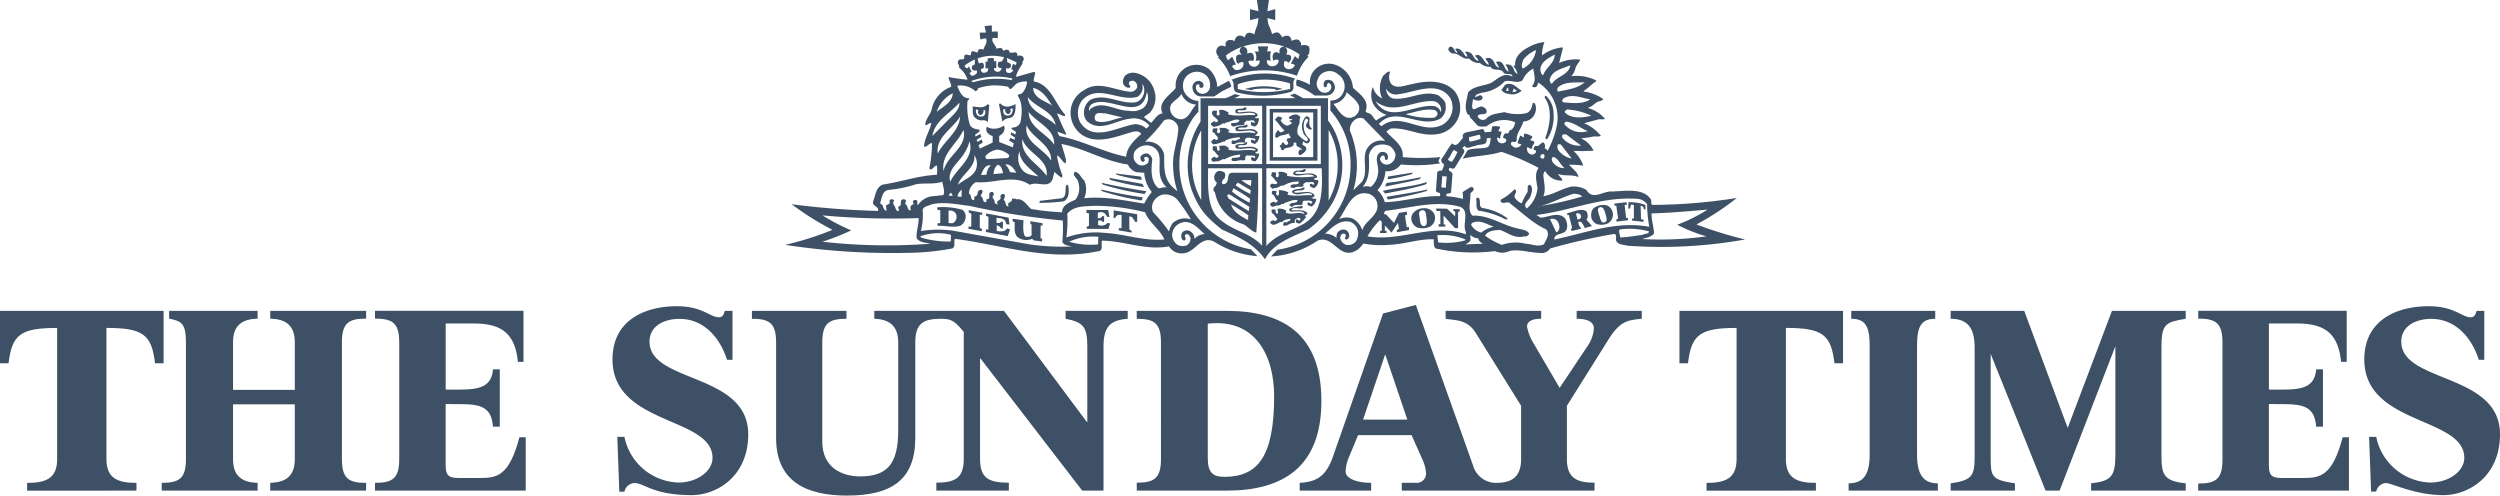 <svg id="Group_106" data-name="Group 106" xmlns="http://www.w3.org/2000/svg" xmlns:xlink="http://www.w3.org/1999/xlink" width="382.016" height="75.727" viewBox="0 0 382.016 75.727">
  <defs>
    <clipPath id="clip-path">
      <rect id="Rectangle_1686" data-name="Rectangle 1686" width="382.016" height="75.727" fill="#3d5065"/>
    </clipPath>
  </defs>
  <g id="Group_91" data-name="Group 91" transform="translate(0 0)" clip-path="url(#clip-path)">
    <path id="Path_426" data-name="Path 426" d="M237.9,54.528l-.634-.012-.012-1.9a1.1,1.1,0,0,1,1.022.308,1.079,1.079,0,0,1-.376,1.6m1.465-2.048a10.656,10.656,0,0,0-3.821-.375c0,.139-.032.272.038.375a1.979,1.979,0,0,1,.413.088v1.949a1.553,1.553,0,0,0-.413.045c0,.137-.038.273.032.374,1.194-.066,2.353.342,3.48-.033a1.663,1.663,0,0,0,.783-1.4,1.2,1.2,0,0,0-.512-1.025" transform="translate(-92.314 -20.421)" fill="#3d5065"/>
    <path id="Path_427" data-name="Path 427" d="M244.912,26.945l.376.137s-.149.291-.062.441c.1.185.286.377.471.275a.625.625,0,0,0,.343-.716h.271l.039.246c-.038.443-.172.761-.771.728-.55-.03-.749-.612-.667-1.11M246.1,28.6c-.005-.01.468.148.468.148l.146.193.227-2.614-.227-.182a1.379,1.379,0,0,1-1.111.481c-.421,0-.871-.089-1.239-.1.134.443-.06.965.216,1.48a1.471,1.471,0,0,0,1.52.6" transform="translate(-95.772 -10.245)" fill="#3d5065"/>
    <path id="Path_428" data-name="Path 428" d="M251.722,26.857h.271a.632.632,0,0,0,.338.72c.189.1.368-.093.475-.278.087-.15-.064-.442-.064-.442l.378-.134c.079.5-.12,1.077-.669,1.108-.6.033-.731-.286-.766-.728Zm.947,1.349c.866-.125.926-1.312.893-2.131a2.709,2.709,0,0,1-1.329.4,1.476,1.476,0,0,1-1-.5l-.195.1.513,2.694a1.591,1.591,0,0,1,1.119-.562" transform="translate(-98.387 -10.179)" fill="#3d5065"/>
    <path id="Path_429" data-name="Path 429" d="M259.853,39.031a1.333,1.333,0,0,0-.714-1.227.975.975,0,0,0-.923.036c-.443.239-.41.715-.341,1.089.1.172.239.376.477.309.443-.272-.343-.783.306-.955.307-.035.48.341.583.545a1.2,1.2,0,0,1-.617,1.194,1.89,1.89,0,0,1-1.364-.1,1.941,1.941,0,0,1-.818-1.4,1.976,1.976,0,0,1,1.159-1.878c1.569-.749,2.7.651,3.818,1.638a2.047,2.047,0,0,0-1.567.748m-6.311-4.091a1.763,1.763,0,0,1,.037-1.6,2.205,2.205,0,0,1,1.4-1.093,2.611,2.611,0,0,1,2.15.648,26.636,26.636,0,0,1,2.181,3.138,2.762,2.762,0,0,0-2.8.581,3.52,3.52,0,0,0-.545,1.261,23.27,23.27,0,0,0-2.423-2.933m-7.534,3.138a13.292,13.292,0,0,0-5.732.716,18.321,18.321,0,0,0,.139-3.616c.988-1.261,2.694-1.124,4.226-1.225a31.547,31.547,0,0,1,7.674.987c.547,1.57,2.319,2.627,2.933,4.16-3.136.272-6.069-.853-9.24-1.022m-.886,1.774a11.957,11.957,0,0,1-4.435-.41,8.9,8.9,0,0,1,4.159-.785l.341.036c-.1.375,0,.782-.064,1.16m-10.438,0-11.629-2.081a16.531,16.531,0,0,0-5.012.033,9.475,9.475,0,0,0,.271-3.24c.172-.578.853-.544,1.3-.817,1.908-.477,3.92,0,5.8.207A116.252,116.252,0,0,0,239.732,36.2a25.962,25.962,0,0,1-.07,3.308c.344.546.955.513,1.468.648a33.812,33.812,0,0,1-6.445-.306m-12.072-.443a15.21,15.21,0,0,1-4.5-.581l-.169-.2a7.855,7.855,0,0,1,4.7-.24ZM203,39.442a34.495,34.495,0,0,0,4.4-1.74,31.614,31.614,0,0,1-4.4-2.285,116.136,116.136,0,0,0,14.7.41c.035,1.09-.407,2.114-.3,3.1.545.683,1.361.615,2.077.822A88.448,88.448,0,0,1,203,39.442m10.062-7.912a19.667,19.667,0,0,0,4.3-.887c1.366-.207,2.728.066,3.958-.375.066.68.443,1.329.168,2.046l-1.875.2a3.127,3.127,0,0,0-2.047,1.364c-.167-.238.136-.818-.373-.818a.4.4,0,0,0-.376.238c.032.138.134.308.069.444a.54.54,0,0,0-.341.853c-.069.068-.2.033-.274.033-.341-.238-.207-.716-.579-.921-.137-.272.239-.443,0-.648a.513.513,0,0,0-.615,0c-.2.376.1.921-.512,1.022l.137.615c-.443.2-.477-.342-.615-.547-.067-.341-.477-.544-.169-.886.1-.17-.137-.307-.274-.307a.387.387,0,0,0-.41.238c.241.41-.24.582-.511.682l.067.819c-.34,0-.443-.374-.545-.615.068-.34-.376-.272-.41-.58.238-.749.308-1.773,1.228-1.976m6.751-8.252c.343-2.319,2.728-3.48,4.126-5.082.035.987-.749,1.671-1.4,2.319Zm3.1-6.514c-.035,1.361-1.5,2.078-2.455,2.829a4.9,4.9,0,0,1,2.455-2.829m.714-1.161a3.344,3.344,0,0,1,2.8.889c.08-.133.271-.206.338-.345a.206.206,0,0,0-.032-.134,9.158,9.158,0,0,1,2.075-.441,10.868,10.868,0,0,1,2.6.2c.035.138.168.341.34.341.443-.239.679-.749,1.161-.956a3.85,3.85,0,0,1,1.363-.2,2.852,2.852,0,0,1-.716,1.74c-.207.272-.647.1-.716.443.784,1.089.682,2.8.408,4.093a1.264,1.264,0,0,1-.821.715,2.014,2.014,0,0,1-.5.07l-.043.2.687.435-.062.4-.654-.307-.094.345.671.435-.07.331-.684-.272-.134.41.689.415-.137.611-2.085-.807s0-.925,0-.934a1.49,1.49,0,0,0,.783-.853c.035-.2.1-.546-.1-.717a2.416,2.416,0,0,1-1.271.455,1.973,1.973,0,0,1-1.286-.285.852.852,0,0,0,.134.988,1.725,1.725,0,0,0,.739.438v.986l-1.965.929-.179-.538.63-.392-.139-.474-.652.379-.134-.319.709-.454-.159-.434-.724.389-.082-.251.708-.532s-.04-.255-.044-.275c-.582-.07-1.3-.2-1.5-.887a9.88,9.88,0,0,1-.308-3.479c.032-.17.443-.272.169-.443-.988.036-1.4-1.091-1.706-1.772Zm1.435-2.659a.505.505,0,0,1-.333-.406,6.525,6.525,0,0,1,1.56-.924c.035.007-.035.685,0,.688-.057.155-.192.046-.41.325a.457.457,0,0,0,.34.68,3.452,3.452,0,0,1,.373-.024c.139.411-.162.6-.475.749-.446.216-.647-.375-.647-.375l.341-.17-.443-.851s-.149.365-.308.306m6.992,1.568a.769.769,0,0,1-.2.24,12.465,12.465,0,0,0-5.833.338.817.817,0,0,1-.274-.2,10.961,10.961,0,0,1,6.311-.375m-1.264-3.24c-.01-.005-.365.617-.376.648-.206.035-.547-.077-.579.264-.172.478.172.828.547.691a.654.654,0,0,1-.411.579.612.612,0,0,1-.758-.328l.007-.216.348.012-.007-1.065-.373,0,.032-.41a2.07,2.07,0,0,0-.538-.074c-.189.021-.443.077-.443.077v.472l-.313,0-.01,1.031.418-.007s.015.532-.306.613c-.527.133-.691.06-.794-.28l-.027-.231s.485.012.473-.391c-.008-.249-.033-.527-.324-.559-.2-.024-.239.088-.448.088-.027-.03-.2-.707-.212-.741a6.7,6.7,0,0,1,4.092-.17m.309,1.638a.473.473,0,0,0,.716-.377c.02-.29-.326-.464-.564-.5l-.05-.662,1.465.646-.1.446-.445-.206-.268.817.306.137a.67.67,0,0,1-.853.41c-.284-.064-.306-.444-.2-.716m7.537,8.7c-1.436-1.431-4.095-1.978-4.264-4.263,1.261,1.67,3.783,2.013,4.264,4.263m-.547-2.967c-.991-.683-2.829-1.09-2.9-2.7,1.366.308,2.187,1.569,2.9,2.7m-2.08,10.846c-.853-.24-2.044-.24-2.629-1.231a2.853,2.853,0,0,1-.269-2.623c.032,1.7,1.805,2.761,2.9,3.854m1.229-.105c-1.229-1.838-4.025-3.034-3.684-5.626.614,2.149,4.089,3.036,3.684,5.626m-2.728-9.752c1.293,1.67,4.025,2.557,3.888,4.98-1.16-1.74-3.888-2.627-3.888-4.98m3.442,7.434c-1.194-1.91-4.263-2.829-3.751-5.388.885,1.977,3.82,2.933,3.751,5.388m-9.617.716.411-.032a2.276,2.276,0,0,0-.685,1.467l-.853.033c.239-.479.443-1.264,1.127-1.467m2.251,1.195-1.435.134a1.875,1.875,0,0,1,.617-1.431c.58.172.716.785.818,1.3m2.046-.068-.988-.1a2.625,2.625,0,0,0-.716-1.162c.818-.136,1.331.683,1.7,1.264m-1.4-2.252-3.069.17a.361.361,0,0,1-.169-.576,3.147,3.147,0,0,1,1.706-.887,3.05,3.05,0,0,1,1.806.817.359.359,0,0,1-.274.477M224.285,31.5l-.035,1.091-.617-.068a1.629,1.629,0,0,1,.652-1.023m-.583-.75c.411-1.5,2.732-2.59,2.525-4.537a2.481,2.481,0,0,1,.271,2.081c-.407,1.228-1.911,1.638-2.8,2.456m-.783,1.7-.647-.066a1.661,1.661,0,0,1,.341-.41c.2.033.2.308.306.476m-.376-2.18c-.577-1.841,1.468-3.036,2.251-4.536a5.7,5.7,0,0,0,.684-1.638c.816,2.593-1.98,4.093-2.935,6.174m-1.911-4.3c-.373-2.489,2.391-3.887,3.41-5.659-.1,2.319-2.487,3.719-3.41,5.659m3.923-3.614c.684,2.627-2.627,3.956-3.037,6.309-.443-2.659,2.114-4.159,3.037-6.309m15.552,5.118c.271-.376,0-.854-.067-1.264l-.513-1.7c3.478.647,6.547,2.626,10.163,3.136a2.1,2.1,0,0,0,1.261,1.162l1.226.1a5.081,5.081,0,0,0,1.16,2.932,8.692,8.692,0,0,0-1.16,1.775c-2.967-.443-5.968-1.162-9.173-.82a3.307,3.307,0,0,0,0-2.728c-.51-.375-.684-1.228-1.433-1.3-.51.581.547,1.023.547,1.67A2.832,2.832,0,0,1,241.674,33c-.749.374-2.077.785-2.044,1.943a35.438,35.438,0,0,1-4.742-.511c-.714-.614-1.194-1.638-2.25-1.467a.792.792,0,0,0-.679-.069c.134.614-.924.446-.481,1.092-.579.241-.372-.716-.783-.921.07-.306.443-.783-.069-.919-.237-.036-.41.2-.443.374.34.649-.851.545-.373,1.194-.2.1-.478-.17-.512-.374.067-.376-.513-.581-.2-.991a.255.255,0,0,0,0-.407c-.1-.24-.378-.069-.513,0-.274.3.239,1.057-.513.988l-.032.443c-.683.171-.341-.716-.853-.887.032-.34.579-.751.067-.989a.536.536,0,0,0-.51.376c0,.305-.139.647-.513.647l-.032.545c-.684.1-.308-.783-.818-.989a2.159,2.159,0,0,1,1.057-1.74c2.793.273,5.761-1.293,8.251.411,1.124-.614,2.933.716,3.512-.956l.241-1.023a11.4,11.4,0,0,0,1.09.887c.306-.273,0-.578-.032-.85a10.386,10.386,0,0,1-.649-2.557c.513.238.751.918,1.261,1.226m10.641-1.878a2.266,2.266,0,0,1,1.774-.887,2,2,0,0,1,1.637.819c.988,1.4-.547,3.8,1.465,5.629-.477-.138-.851.134-1.3.1-1.229-1.093-1.092-2.866-.921-4.4a1.275,1.275,0,0,0-.614-.853,1.033,1.033,0,0,0-1.192.443c-.035.272.032.716.371.784.139,0,.241-.137.308-.239a.589.589,0,0,1-.1-.41.46.46,0,0,1,.513-.066c.274.238.171.544.069.853a1.316,1.316,0,0,1-1.3.375,1.663,1.663,0,0,1-.819-.785,1.709,1.709,0,0,1,.1-1.366m.1-4.126c-2.658.341-6.447,2.866-8.46-.273a3.183,3.183,0,0,1,.308-3.375c2.423-2.561,5.627.272,8.423-.513a1.711,1.711,0,0,0,.818-1.329l-.032-.683a1.962,1.962,0,0,1,.1,1.842,1.791,1.791,0,0,1-1.057.987c-2.423.379-4.639-1.465-6.992-.374a2.42,2.42,0,0,0-.987,1.911,1.874,1.874,0,0,0,.51,1.4c2.012,1.707,4.365-.2,6.48-.408a3.094,3.094,0,0,1,3,1.024,2.986,2.986,0,0,1-.443.476,2.812,2.812,0,0,0-1.672-.682m-1.979-1.022c-1.329.2-2.59.988-3.955.578-.376-.171-.341-.647-.2-.956.376-.508,1.022-.2,1.569-.236Zm3.206-1.468a2.879,2.879,0,0,1-2.251.444c-2.012.033-4.024-1.672-5.866-.273l-.2.306a1,1,0,0,1,.578-1.127c2.664-1.261,7.435,2.968,8.256-1.772a2.14,2.14,0,0,1-.513,2.421m3.092,1.949a1.414,1.414,0,0,1,1.227-.1,1.578,1.578,0,0,1,.988,1.227c-.033,2.082-.918,3.625-.784,5.969a12.652,12.652,0,0,0,.649,3.683c-1.943-1.393-2.06-2.849-2.012-5.423a2.408,2.408,0,0,0-1.348-1.874,2.828,2.828,0,0,0-1.585-.24,23.262,23.262,0,0,0,2.865-3.24m2.694-4.078a2.565,2.565,0,0,0,2.261,1.628c-.783.716-1.023,2.048-2.219,2.252a1.728,1.728,0,0,1-1.7-1.195c-.41-1.431,1.05-1.628,1.662-2.685m-.314,10.806a12.857,12.857,0,0,1,1.731-6.536,8.692,8.692,0,0,1,1.182-1.554l-.01-1.643a2.487,2.487,0,0,1-1.759-.818,2.091,2.091,0,0,1-.595-1.633,2.045,2.045,0,0,1,1.42-1.89,2.106,2.106,0,0,1,2.2.511,1.953,1.953,0,0,1,.513,1.478,1.161,1.161,0,0,1-1.045,1.258,1.042,1.042,0,0,1-1-.512c-.174-.321-.186-.919.176-.919.493,0,.061.35.356.486a.351.351,0,0,0,.47-.117.58.58,0,0,0-.109-.642.8.8,0,0,0-.918-.2,1.011,1.011,0,0,0-.567,1.259,1.3,1.3,0,0,0,1.221,1.054l2.067.005,1.161-.785,1.438-.708a2.16,2.16,0,0,0-.375-.9l-1.771.944a3.948,3.948,0,0,0-1.231-2.71,3.174,3.174,0,0,0-5.114,2.865c-.921,1.162-2.831,2.15-2.013,3.89-.818.033-1.229.988-1.774,1.431l-1.092-.887.885-.614a3.445,3.445,0,0,0,.719-3.444,3.757,3.757,0,0,0-2.8-2.662,1.857,1.857,0,0,0-1.635.375,1.457,1.457,0,0,0-.34,1.161.945.945,0,0,0,.918.716c.549-.17-.2-.444,0-.784.069-.272.41-.309.687-.272a.9.9,0,0,1,.544,1.021,1.187,1.187,0,0,1-.853.649c-2.422-.1-5.012-1.841-7.263-.238a3.913,3.913,0,0,0-2.047,3.206,4.141,4.141,0,0,0,1.433,3.375c2.353,1.943,5.627.443,8.114-.238.443-.1,1.025-.1,1.231.34-1.057.991-2.216,2.047-2.288,3.479-3.475-.716-6.41-2.353-9.888-3.1-.41.034-.513-.479-.617-.717l1.3.445.067-.1c-.545-1.022-.987-2.114-1.43-3.135.443.033.784.443,1.226.375V20c-1.568-1.7-2.182-4.6-4.776-5.046-.064-.512.241-.955.207-1.431h-.309l-2.522.715-.1-.1a6.891,6.891,0,0,1,1.023-1.911c-.206-.308.309-.479.137-.853-.1-.443-.649-.41-.953-.341.067-1.16-1.127.1-1.3-.851a.67.67,0,0,0-.783.1l-.306-.411a1.168,1.168,0,0,0-.784.1c-.1-.614-.852-.989-.582-1.672a2.914,2.914,0,0,1,.752.07,5.37,5.37,0,0,0,0-1.057l-.886.033V6.4c-.378-.035-.686.1-1.092.067,0,.308.17.683.17,1.024h-.921a5.143,5.143,0,0,0,.1,1.023c.306.033.58-.275.888-.069.2.717-.341,1.126-.443,1.7l-.069-.1c-.274-.033-.513-.1-.719.1-.065.922-.749-.273-1.089.41.069.919-.818-.139-1.057.545.171.818-.646.2-.885.682-.306.375.271.716.1,1.057a3.678,3.678,0,0,1,1.3,1.842,25.853,25.853,0,0,1-2.9-.41c.035.545.443.988.408,1.5a4.638,4.638,0,0,0-3,3.512c-.239.822-.991,1.468-.955,2.355.338.035.614-.444.92-.308-.274,1.23-1.025,2.251-1.127,3.549.341.238.786-.513,1.229-.513a20.393,20.393,0,0,1-.408,3.855c.306.581.748-.477,1.159-.409a6.553,6.553,0,0,1,0,1.4c-2.9.135-5.492,1.09-8.286,1.5-1.06.41-1.094,1.673-1.467,2.559-.207.785.955.716.749,1.465a127.273,127.273,0,0,1-13.2-1.022,42.929,42.929,0,0,0,6.14,3.855v.1A46.872,46.872,0,0,1,197.3,39.92a107.882,107.882,0,0,0,18.624,1.225,38.66,38.66,0,0,0,6.955-.68c.513-.341.14-1.056.376-1.467,7.129.922,14.221,3.478,21.793,1.911,1.022,0,.443-1.2.682-1.638,3.478.068,6.686,1.536,10.231.887a2.272,2.272,0,0,0,2.388,1.023c1.638-.24,2.523-2.695,4.467-1.773a14.321,14.321,0,0,0,6.654,2.241l-.988-1.045a13.112,13.112,0,0,1-10.937-12.95" transform="translate(-77.329 -2.505)" fill="#3d5065"/>
    <path id="Path_430" data-name="Path 430" d="M259.032,56.022l0-.372-1.861-.308v.442l.179.029.01,1.643c-.137.275-.46.275-.784.275-.7,0-.445-2.525-.445-2.525l-1.67-.238,0,.4a2.634,2.634,0,0,1,.308.109c.065.854-.2,1.841.58,2.387a2.212,2.212,0,0,0,2.092.164,1.733,1.733,0,0,1,.231.243l1.291.174.01-.417-.246-.063.013-1.976Z" transform="translate(-99.728 -21.543)" fill="#3d5065"/>
    <path id="Path_431" data-name="Path 431" d="M250.407,56.343a3.507,3.507,0,0,1-1-.015l0-.857a.9.9,0,0,1,.4.156c.149.169.264.391.555.289-.042,0,.012-.96-.012-.977-.1-.066-.366-.049-.4.124a1.067,1.067,0,0,1-.577,0v-.741s.992-.021,1.3.411a1.755,1.755,0,0,1,.207.561l.473.03-.137-1.046-3.435-.637v.383l.365.118-.012,1.98-.383-.06v.412l3.328.632.373-1.021-.443-.17a1.041,1.041,0,0,1-.6.427" transform="translate(-97.1 -21.023)" fill="#3d5065"/>
    <path id="Path_432" data-name="Path 432" d="M279.857,52.865l-.012,1.181.221-.017a1.464,1.464,0,0,1,.413-.457,1.661,1.661,0,0,1,.578,0V55.58l-.413,0v.341l1.943.342.008-.27-.348-.207-.007-2.013s.373.056.475.183a6.758,6.758,0,0,1,.41.651l.323,0-.007-1.152Z" transform="translate(-109.678 -20.719)" fill="#3d5065"/>
    <path id="Path_433" data-name="Path 433" d="M275.919,55.026a1.5,1.5,0,0,1-1.122.035l.012-.671s.62-.116.62.179l.289.015.007-.875-.3,0a.568.568,0,0,1-.674.3v-.8a1.032,1.032,0,0,1,.968.007,1.634,1.634,0,0,1,.48.612l.335,0-.2-1.057-3.309-.008v.451l.378.068v1.908l-.343.138.012.318,3.3.024.271-.854-.448-.061a1.168,1.168,0,0,1-.269.267" transform="translate(-107.004 -20.681)" fill="#3d5065"/>
    <path id="Path_434" data-name="Path 434" d="M243.395,53.168l.4.2-.012,1.95c-.1.069-.4-.027-.4-.027l-.045.354s2.069.412,2.069.385v-.385l-.318-.094v-2.03l.375-.016v-.3l-2.067-.391Z" transform="translate(-95.369 -20.699)" fill="#3d5065"/>
    <path id="Path_435" data-name="Path 435" d="M284.042,46.1l-.239-.48-5.117-.921.207.306a37.25,37.25,0,0,0,5.149,1.094" transform="translate(-109.224 -17.52)" fill="#3d5065"/>
    <path id="Path_436" data-name="Path 436" d="M283.362,47.643l.308-.411c-2.32-.374-4.639-.785-6.89-1.3l.207.274a39.871,39.871,0,0,0,6.375,1.434" transform="translate(-108.477 -18.003)" fill="#3d5065"/>
    <path id="Path_437" data-name="Path 437" d="M284.323,44.571c-.032-.167.037-.443-.167-.509-1.264-.174-2.629-.308-3.788-.479l.172.206a24.121,24.121,0,0,0,3.783.782" transform="translate(-109.883 -17.081)" fill="#3d5065"/>
    <path id="Path_438" data-name="Path 438" d="M318.437,20.82a16.723,16.723,0,0,1-8.009.017l0-.727a12.8,12.8,0,0,1,8-.118ZM309.7,19.342l-.221.077c.615.545,0,1.43.717,1.91a15.885,15.885,0,0,0,8.288-.036c.921-.375.041-1.485.725-2.03a14.048,14.048,0,0,0-9.508.078" transform="translate(-121.291 -7.24)" fill="#3d5065"/>
    <path id="Path_439" data-name="Path 439" d="M309.668,7.123c-.453.257-.428.454-.453.631-.035.232.3.629.3.629s-.472-.122-.621.01c-.345.3-.233.554-.2.921.014.212.168.307.308.443.2-.195.3-.253.753-.273a.918.918,0,0,1-.612,1.162c-.629.2-.883-.118-1.1-.548a.965.965,0,0,1,.6-.219l-.572-1.211-.646.542-.217-.354-.08-.392a9.427,9.427,0,0,1,2.54-1.34m6.374,0c-.748.021-.828.59-.708,1.064-.17-.1-.533-.353-.817-.134-.387.295-.283.86-.149,1.235a.741.741,0,0,1,.808-.1.924.924,0,0,1-.983.925.746.746,0,0,1-.807-.907,1.182,1.182,0,0,1,.592.1A2.6,2.6,0,0,1,314,7.851h-.592l.159-.766h-1.574l.137.786c-.249.006-.424-.008-.613,0a1.616,1.616,0,0,1,.137,1.409,2.174,2.174,0,0,0,.592-.071.849.849,0,1,1-1.686.139.667.667,0,0,1,.641-.019.548.548,0,0,0,.2-.433c-.054-.347-.039-.685-.4-.811a.859.859,0,0,0-.627.14,1.856,1.856,0,0,0-.042-.69.792.792,0,0,0-.629-.412,9.854,9.854,0,0,1,6.337,0m2.328,1.2-.2.688a4.621,4.621,0,0,1-.518-.448l-.614,1.158c.187.036.465.049.6.255a.947.947,0,0,1-1.179.55c-.589-.244-.512-.69-.416-1.182.354,0,.5.08.613.258.179-.178.57-.533.392-1-.091-.244-.564-.306-.768-.236a.789.789,0,0,0-.173-1.2,8.906,8.906,0,0,1,2.265,1.161m-12.345.295-.139.148a7.707,7.707,0,0,1,1.878,2.866,15.6,15.6,0,0,1,10.2-.068,8.372,8.372,0,0,1,.853-1.773,8.639,8.639,0,0,1,.919-1.126l-.185-.146a.917.917,0,0,0,.288-.437c.041-.412.137-.817-.138-1.057a1.372,1.372,0,0,0-1.092-.068,1.021,1.021,0,0,0-.271-.749c-.343-.375-.888-.069-1.2.033a.889.889,0,0,0-.373-.716,1.016,1.016,0,0,0-1.057.2,1.972,1.972,0,0,0-.443-.646c-.341-.272-.853-.036-1.09.137l-.213-.665-.381-.9-.137-.887,1.206.3V1.4l-1.206.311L313.682,0l-1.83,0,.236,1.711-1.3-.311V3.07l1.3-.3-.147.983-.321.856-.172.675a1.14,1.14,0,0,0-.82-.272c-.409,0-.545.443-.682.715a1.043,1.043,0,0,0-.888-.272c-.408.1-.545.547-.679.853l-.238-.171c-.376-.069-.853-.069-1.023.341-.206.137.135.752-.276.581a.811.811,0,0,0-1.057.306.908.908,0,0,0,.241,1.25" transform="translate(-119.783 0)" fill="#3d5065"/>
    <path id="Path_440" data-name="Path 440" d="M312.787,22.109l1.125.166.207-.133a13.444,13.444,0,0,1,3.3-.025l.137.178,1.025-.2a10.3,10.3,0,0,0-5.789.013" transform="translate(-122.589 -8.5)" fill="#3d5065"/>
    <path id="Path_441" data-name="Path 441" d="M261.186,49.2a26.985,26.985,0,0,0,3.719-.237c.888-.409.851-1.706.647-2.524a.69.69,0,0,0-.271.1c-.2.649.1,1.57-.583,1.944l-3.442.41Z" transform="translate(-102.365 -18.202)" fill="#3d5065"/>
    <path id="Path_442" data-name="Path 442" d="M282.894,49.291c.139-.134.1-.341.171-.476a63.719,63.719,0,0,1-6.343-1.194.345.345,0,0,0,.172.272,38.257,38.257,0,0,0,6,1.4" transform="translate(-108.454 -18.664)" fill="#3d5065"/>
    <path id="Path_443" data-name="Path 443" d="M361.272,55.155s.817.026,1.033,0v-.323h-.266V53.474l1.732,1.914.48,0V52.883h.237V52.5l-.944-.027v.354h.262l0,.766-1.233-1.169-1.67-.036.041.38h.59l.017,2.007-.254.029Z" transform="translate(-141.448 -20.531)" fill="#3d5065"/>
    <path id="Path_444" data-name="Path 444" d="M356.65,55.058c-.4.074-.634-.337-.691-.989-.062-.686-.366-1.377.382-1.433.561-.041.549.6.623,1.109.086.62.118,1.23-.314,1.312m-.1-2.727a2.08,2.08,0,0,0-1.467.578,1.34,1.34,0,0,0-.375,1.365,1.668,1.668,0,0,0,.818.989,2.706,2.706,0,0,0,1.943-.1,1.557,1.557,0,0,0,.683-1.979,1.66,1.66,0,0,0-1.6-.85" transform="translate(-138.997 -20.509)" fill="#3d5065"/>
    <path id="Path_445" data-name="Path 445" d="M371.321,49.7c-.169,0-.34,0-.375.167.134.548-.135,1.4.375,1.809a12.439,12.439,0,0,1,3.989,1.261c.1.069.447.173.411-.1a8.514,8.514,0,0,0-3.786-1.57c-.717-.2-.172-1.159-.615-1.565" transform="translate(-145.383 -19.478)" fill="#3d5065"/>
    <path id="Path_446" data-name="Path 446" d="M376.124,40.661c.514-.17,1.366-.272,1.809-.851-.032-1.023-.41-2.012-.375-3.07,2.864-.067,5.73-.34,8.557-.579a25.444,25.444,0,0,1-4.637,2.32,24.957,24.957,0,0,0,4.468,1.774,52.091,52.091,0,0,1-9.824.407m-3.341-.237c-.034-.41-.34-.991-.067-1.228a10.8,10.8,0,0,1,4.465.306c-.1.443-.682.308-.987.511-1.092.17-2.251.342-3.411.41m-10.093.306c0-1.127,1.568-.578,1.911-1.6a2,2,0,0,0-.274-1.638c-1.025-1.091-2.525-.136-3.751-.1l-.615-.411c5.252-.614,9.924-2.863,15.517-2.455a2.007,2.007,0,0,1,1.4.819,19.53,19.53,0,0,0,.34,3.445c-5.148-.955-9.788.989-14.526,1.944m-.649-3.1a1.028,1.028,0,0,1,.989.139c.479.408.717,1.566-.035,1.874,0,0-.917-2-.954-2.013M360.2,35.75h.205v.036H360.2Zm.922,5.7c-.887.479-1.842-.032-2.763-.066a6.413,6.413,0,0,0-3.683.17,11.82,11.82,0,0,1-2.558-1.4c.409-.785,1.4-.821,2.249-.89,1.2.377,2.184,1.366,3.683.991a.738.738,0,0,0,.819-.41c-.407-.647-1.226-.614-1.843-.817-2.351-.512-4.261-2.049-6.854-1.944-.786-.889-.2-2.252-.305-3.378.168-.238.715-.511.442-.853-.1-.2-.378-.134-.511-.066l-1.124.716a5.143,5.143,0,0,1,.067,1.022,14.028,14.028,0,0,0-2.525-.408c-.236-.715.787-.138.72-.784l.2-2.594c-.035-.508-.854-.374-.442-.951.238.033.575.236.782,0l1.465-2.39a.589.589,0,0,0-.305-.614l.341-.374c.375.647,1.091.032,1.638.032.545-.374,1.876.07,1.738-1.021v-.137l.616-.1c-.034.479-.072,1.158-.444,1.432-.884.319-2.254.076-3.091.493l-.727,1.281c1.874-.479,4.056-.445,5.9-1.057a36.2,36.2,0,0,1,5.694,2.456c-.682.919-.307,2.045-.17,3.134a4.671,4.671,0,0,1-1.639,3.07c-.784-.749.547-1.3.613-2.045.172-.443.342-1.195-.1-1.569-.68.033-.172.886-.48,1.226a12.479,12.479,0,0,0-.815,1.6,2.229,2.229,0,0,1-1.057-.887c-.2-.445.58-.955-.035-1.261a7.925,7.925,0,0,1-2.009,1.534c-.1.1-.171.239-.1.341.475.545,1.058-.239,1.532.375,1.774,1.365,3.443,3,5.423,3.889.614.749-.032,1.568-.34,2.249M350,38.514c0-.341.375-.41.613-.477,1.126-.173,1.909.443,2.83.749a4.277,4.277,0,0,0-1.909.887A2.462,2.462,0,0,1,350,38.514m-.888,2.967c.238-.17.65-.309.787-.649l-.035-.819a1.771,1.771,0,0,0,1.226.545c0,.376.444.683.684.821Zm-4.159-.309-.137-1.089a9.078,9.078,0,0,1,4.3.647l-.035.136a10.975,10.975,0,0,1-4.123.306m-10.812-.919a11.512,11.512,0,0,1,1.909-2.488,2.517,2.517,0,0,1,.278.285v1.33l-.257.031-.021.331,1.017-.008,0-.3-.269-.053,0-.8,1.024,1.091.987-1.475.146.944a1.941,1.941,0,0,1-.316.086,1.11,1.11,0,0,0,.02.388l1.862-.326-.061-.5a2.2,2.2,0,0,1-.32.066l-.269-1.808.326-.086-.057-.493-1.193.2-.75,1.533-1.248-1.335-.322.005.207-.513c3.716-.406,7.639-1.7,11.491-.613a1.162,1.162,0,0,1,.639.6c.373.841-.194,2.165.147,3.082a1.228,1.228,0,0,1,.066.513c-5.079-1.806-9.89,1.194-15.037.308m-.785-.922a3.108,3.108,0,0,0-1.434-1.773,2.674,2.674,0,0,0-2.111.068c1.123-1.569,1.977-4.569,4.6-3.853a1.918,1.918,0,0,1,1.228,1.467c.373,1.841-1.911,2.59-2.286,4.091m-.99,1.707a1.549,1.549,0,0,1-1.5.511,1.448,1.448,0,0,1-.851-.889.693.693,0,0,1,.342-.817c.2-.033.441.034.477.24.066.239-.343.511.032.647.24.034.446-.24.479-.444a.939.939,0,0,0-.58-1.023,1.043,1.043,0,0,0-1.025.24c-.337.24-.306.65-.337.988a2.64,2.64,0,0,0-1.74-.647c1.124-.989,2.251-2.183,3.853-1.806a1.936,1.936,0,0,1,1.191,1.432,2.411,2.411,0,0,1-.34,1.569m-.9-16.929a1.821,1.821,0,0,1,.631-1.557,1.327,1.327,0,0,1,1.436-.306l3.341,3.444a2.488,2.488,0,0,0-2.625.921c-1.2,1.5.238,3.922-1.057,5.422l-1.2,1.159a13.645,13.645,0,0,0-.528-9.083m-.426-2c-.987-.342-1.3-1.111-2.09-2.1a2.535,2.535,0,0,0,1.92-1.453c0-.136.105-.2.105-.339.885.886,2.724,1.976,1.532,3.408a1.5,1.5,0,0,1-1.467.479m14.188.2a2.113,2.113,0,0,0,.854-2.081c.07-.68-.682-1.124-1.057-1.5-2.388-.958-4.64.85-7.094.443a1.589,1.589,0,0,1-.921-1.366v-.1a1.7,1.7,0,0,0,1.432.886c2.659-.171,6.412-2.354,8.356.545a3.052,3.052,0,0,1-1.228,4.092c-3.205,1.57-6.278-2.148-9.277.2l-.41-.341c2.661-2.9,6.208.784,9.344-.784m-.373-.818c.033.308-.344.615-.614.648a11.958,11.958,0,0,1-4.263-.546c1.464-.305,2.93-.919,4.467-.613a.7.7,0,0,1,.41.511m-9.379-1.706v-.1c2.8,2.151,5.865-.341,8.868-.066a1.378,1.378,0,0,1,1.021,1.671,1.415,1.415,0,0,0-.986-.922c-3-.374-6.719,2.66-8.9-.58m2.147,6.72a2.372,2.372,0,0,1,.785,1.126,1.476,1.476,0,0,1-.51,1.329,1.15,1.15,0,0,1-1.194.272,1.1,1.1,0,0,1-.613-.683.547.547,0,0,1,.34-.613c.647-.17.1,1.023.783.547a.866.866,0,0,0-.1-.853.934.934,0,0,0-1.022-.2c-1.092.749-.1,2.078-.342,3.2a3.056,3.056,0,0,1-1.093,2.081,1.957,1.957,0,0,0-1.259,0c1.124-1.228,1.022-3.106.955-4.742a2.362,2.362,0,0,1,.885-1.466,2.674,2.674,0,0,1,2.386,0m7.948,4.569.683.036-.14,1.737-.679-.066Zm.954-2.693c.341-.41.479-.922.819-1.332l.548.341a8.273,8.273,0,0,1-.854,1.5c-.172-.136-.752-.2-.513-.51m4.707-3.65c.207.069.137.408.207.615a6.687,6.687,0,0,1-1.671.443,1.2,1.2,0,0,1-.1-.683Zm5.083,1.057c.273.138.578.069.648-.239-.14-1.025.784-1.842.987-2.831a1.986,1.986,0,0,0,1.81-2.694c-.1-.1-.277-.274-.379-.07-.1.581-.339,1.332-1.02,1.5a6.809,6.809,0,0,1-3.308-.171c-.99.24-2.079.2-2.8,1.057a.874.874,0,0,1-1.024-.069c-.168-.137-.375-.41-.1-.544.342-.24.955.032,1.227-.41a.767.767,0,0,0-.545-.817c-.681-.411-1.7,1.158-1.672-.275l.137-.953a1.343,1.343,0,0,0,1.125.2c.207-.068.41-.3.308-.511-.308-.579-.716.035-1.125,0,.068-.444.647-.477.989-.647a5.606,5.606,0,0,0,3.546-1.74c.888-.272,1.909.442,2.729-.171a3.588,3.588,0,0,1,1.634-1.773c.1.853.515,1.944-.2,2.659a.46.46,0,0,0,.612.137c.241-.137.241-.41.344-.65a6.329,6.329,0,0,1,2.8,6.753,13.932,13.932,0,0,1-1.362,3.651c-.035,0-.239-.375-.479-.342a.838.838,0,0,0-.137-.919c-.514,0-.68.748-1.264.508a.778.778,0,0,0-.27.548c.1.134.27.066.372.237.035.308-.235.479-.474.546a.788.788,0,0,1-.854-.546c-.038-.17-.1-.476.035-.578.235.069.648.546.716,0,0-.341.646-.715.1-.955l-.412-.1c.069-.2.342-.307.308-.579a2.841,2.841,0,0,0-1.16-.444c-.17.137-.1.342-.1.544-.239.1-.34-.272-.582-.2a6.6,6.6,0,0,0-.406,1.126l.612.2a1.012,1.012,0,0,1-1.022.479c-.2-.139-.511-.24-.58-.513a.326.326,0,0,1,.24-.41m1.635-12.518a5.007,5.007,0,0,1,1.943-1.463,3.68,3.68,0,0,1-2.012,2.829c-.337-.375-.068-.955.069-1.366m4.809-.783c0,1.3-1.4,2.013-1.774,3.171-.27-.066-.305-.407-.407-.613-.172-1.363,1.226-2.01,2.181-2.558m2.389,1.637c-.275,1.534-2.045,1.638-2.8,2.8-.305,0-.272-.341-.373-.511.272-1.534,2.013-1.773,3.173-2.286m2.181,2.59c-1.088.992-2.694,1.126-4.057,1.434-.2-.1-.1-.41-.07-.581,1.025-1.021,2.661-.749,4.126-.854m.851,2.627c-1.058.75-2.761.581-4.09.443-.274-.1-.2-.409,0-.579,1.262-.817,2.8-.068,4.09.136m.174,2.491c-1.264.34-3.139.511-4.06-.513-.035-.239.206-.341.372-.443a10.305,10.305,0,0,1,3.687.956m-.548,2.353a3.284,3.284,0,0,1-3.578-1.058.344.344,0,0,1,.305-.377c1.263.139,2.184,1.024,3.273,1.435m-3.888,1.02c-.066-.1,0-.272-.032-.407a.675.675,0,0,1,.717-.035l2.18,1.638a3.286,3.286,0,0,1-2.866-1.2m-.645,1.842a.971.971,0,0,1-.035-.817.985.985,0,0,1,.446,0l1.669,2.149a3.24,3.24,0,0,1-2.079-1.332m-.924,1.706c-.1-.238-.032-.58.207-.613.784.239,1.057,1.228,1.7,1.7a2.053,2.053,0,0,1-1.911-1.091m-1.364-.308c-.136-.066-.305-.066-.407-.238a.429.429,0,0,1,.239-.477c.168-.033.375,0,.375.2.068.206-.1.377-.207.511m4.535,5.355a1.952,1.952,0,0,1,1.468.377,49.034,49.034,0,0,1-6.448,1.465c1.64-.375,3.276-1.293,4.979-1.842m18.93,4.639a39.592,39.592,0,0,0,6.14-4.025A84.052,84.052,0,0,1,377.7,35.444c-.342-.1-.071-.646-.276-.887-1.191-1.738-3.884-1.227-5.865-1.158-1.366-.138-3,1.431-3.955-.24a3.792,3.792,0,0,0-2.318-.513c-1.469.342-2.8,1.227-4.265,1.467.443-.989.07-2.15,0-3.206.035-.237.07-.512.308-.614a2.747,2.747,0,0,0,2.589,1.434c.035-.376-.544-.649-.613-1.023.923.41,2.184.032,3.069.511-.032-.751-1.022-1.4-1.431-1.91a14.1,14.1,0,0,1,2.179.137,5.413,5.413,0,0,0-1.5-2.25l1.57.032c.477-.068,1.057,0,1.5-.068a3.8,3.8,0,0,0-1.911-1.875l1.5-.2c.445-.2,1.128.032,1.534-.2a6.656,6.656,0,0,0-2.556-1.914l2.251-.612c.305,0,.752.067.92-.069a5.185,5.185,0,0,0-2.56-1.638v-.069c.512-.1.887-.544,1.334-.818.305-.2.781-.17.984-.475a6.538,6.538,0,0,0-3-1.16v-.1c.678-.408,1.226-1.057,1.908-1.465v-.137a6.709,6.709,0,0,0-3.786-.648,2.979,2.979,0,0,0,.647-1.332c.173-.443.547-.818.718-1.192a5.837,5.837,0,0,0-3.241.511l.58-2.32-.1-.067a6.138,6.138,0,0,0-3.1,1.226,6.2,6.2,0,0,1,.375-2.046,6.3,6.3,0,0,0-2.49.82c-1.025.546-2.114,1.464-1.981,2.728-.066.066-.27.032-.235.2a1.994,1.994,0,0,1,.578,1.16,1.445,1.445,0,0,1-.614-.887.989.989,0,0,0-1.23-.546,1.891,1.891,0,0,1,.478,1.057c-.612-.306-.58-.987-1.057-1.4a.85.85,0,0,0-.851-.069l.442.752-.07.1c-.648-.308-.543-1.023-1.123-1.365a.775.775,0,0,0-.854,0c.17.308.513.614.479.955-.784-.306-1.022-1.977-2.114-1.4.239.238.544.479.544.784-.683-.172-.714-.921-1.226-1.261-.274-.1-.615-.24-.822-.069a.873.873,0,0,1,.342.684c-.475-.07-.443-.583-.817-.821a.863.863,0,0,0-1.023-.375c.1.207.342.443.307.646-.443-.2-.409-.884-.991-.989a.421.421,0,0,0-.341.513,1.275,1.275,0,0,0,.58.545c1.022-.168,1.5.992,2.559.751a2.031,2.031,0,0,0,1.669.683,2.087,2.087,0,0,0,1.606.578c.477.82,1.569.069,2.044.955.376.342,1.229-.069,1.332.512h-.1c-1.261-.647-2.181.41-3.136.988-1.162.513-2.663.444-3.548,1.467-.171,1.057-.683,2.318-.068,3.342.137.1.446.139.308.411l1.159,1.261c.373.307.955.2,1.431.17a4.228,4.228,0,0,1,4.364-.614c-.1.479-.235,1.057-.815,1.228-.207.137-.105.614-.514.443-.376,0-.511.41-.511.715l.375.139a.327.327,0,0,1,0,.476.8.8,0,0,1-.817.17.7.7,0,0,1-.443-.853c.168-.034.271.24.443.138-.035-.407.2-.683.2-1.023l-.479-.067c0-.24.309-.443.241-.683a2.368,2.368,0,0,0-1.2-.035l-.134.786-.955.1c-.174-.137-.1-.443-.375-.511l-2.286.476c-.412.035-.953.341-.682.853-.445.375-.955,1.638-1.672.854-.58.646-.991,1.533-1.534,2.248a.581.581,0,0,0,.273.923,2.166,2.166,0,0,1-.342,1.023.629.629,0,0,0-.68.237l-.207,2.833c.1.3.446.237.646.375-.032.134.07.341-.064.443-2.968-.068-5.562.853-8.392.919a3.893,3.893,0,0,0-1.126-1.841,4.808,4.808,0,0,0,1.23-2.9,2.56,2.56,0,0,0,2.353-1.024,23.536,23.536,0,0,0,6-.168l-.1-.1c-.337-.309.069-.581.1-.854a32.076,32.076,0,0,1-5.729,0c.241-1.774-1.5-2.728-2.486-3.888a3.152,3.152,0,0,1,.678-.479c2.423-.2,4.4,1.2,6.891.887a4.133,4.133,0,0,0,3.512-2.761,4.239,4.239,0,0,0-.612-3.785c-1.6-1.842-4.4-1.673-6.546-1.126-1.025.135-2.525.92-3.308-.207a2.129,2.129,0,0,1-.037-1.7c-.475-.068-.748.376-1.058.615a3.8,3.8,0,0,0-.166,3.479A2.54,2.54,0,0,1,335,17.5h-.068a3.238,3.238,0,0,0,.1,2.525,3.733,3.733,0,0,0,2.044,1.67,6.09,6.09,0,0,0-1.6.853c-.27-.17-.442-.581-.717-.853-.238-.374-1.059-.237-.852-.715.512-1.569-.989-2.489-1.979-3.444a4.021,4.021,0,0,0-2.623-3.479,2.968,2.968,0,0,0-3.309.853,2.678,2.678,0,0,0-.614,2.183,9.134,9.134,0,0,0-2.012-.818,1.306,1.306,0,0,0-.045.961,10.876,10.876,0,0,1,2.753,1.5h1.811a1.376,1.376,0,0,0,.972-.48,1.128,1.128,0,0,0,.2-1.261.925.925,0,0,0-.992-.649c-.517,0-.612.382-.612.752,0,.32.156.375.344.341s.084-.293.2-.443c.078-.1.159-.226.272-.171a.637.637,0,0,1,.343.477.853.853,0,0,1-.581.922,1.09,1.09,0,0,1-1.262-.308,1.431,1.431,0,0,1-.238-1.6,1.713,1.713,0,0,1,1.057-1.16,1.964,1.964,0,0,1,2.082.341,2.2,2.2,0,0,1,.749,2.831,1.99,1.99,0,0,1-1.945,1.158v1.534a12.277,12.277,0,0,1,3.084,8.249,13.014,13.014,0,0,1-11.2,13.028l-.945,1.024A14.193,14.193,0,0,0,326.54,40.9c2.25-.887,3.069,2.423,5.32,1.773a3.081,3.081,0,0,0,1.637-1.33,15.407,15.407,0,0,0,3.99.206c2.351-.1,4.5-.921,6.785-.853.033.476-.07,1.057.273,1.4a26.932,26.932,0,0,0,9.073.409,2.664,2.664,0,0,0,2.286-.034c1.564-.272,3,.274,4.535.306a1.594,1.594,0,0,0,1.635-.68,95.177,95.177,0,0,1,9.789-2.217c.443.035.17.751.306,1.091.374.614,1.159.545,1.774.716a72.819,72.819,0,0,0,17.9-.955,67.046,67.046,0,0,1-7.4-2.285" transform="translate(-125.189 -4.134)" fill="#3d5065"/>
    <path id="Path_447" data-name="Path 447" d="M348.065,45.967l4.3-.886c.376-.2,1.058-.069,1.194-.545-1.7.305-3.376.683-5.117.851-.305.036-.238.378-.373.581" transform="translate(-136.415 -17.455)" fill="#3d5065"/>
    <path id="Path_448" data-name="Path 448" d="M347.846,47.508c1.977-.374,3.921-.715,5.8-1.26.239-.1.61-.1.579-.48-2.146.683-4.537.82-6.716,1.333Z" transform="translate(-136.196 -17.938)" fill="#3d5065"/>
    <path id="Path_449" data-name="Path 449" d="M354.562,47.86l.137-.239c-2.013.443-4.2.751-6.244,1.126l.172.41a48.583,48.583,0,0,0,5.935-1.3" transform="translate(-136.568 -18.664)" fill="#3d5065"/>
    <path id="Path_450" data-name="Path 450" d="M348.769,43.974l-.032.407a26.01,26.01,0,0,0,3.685-.785l.136-.237Z" transform="translate(-136.678 -16.993)" fill="#3d5065"/>
    <path id="Path_451" data-name="Path 451" d="M409.6,51.175l.439.061V53.3l-.3.039.012.284,1.763.195,0-.311-.383-.119-.058-2.066a1.689,1.689,0,0,1,.352.178.415.415,0,0,1,.108.345l.278.1s0-.7,0-.708a6.512,6.512,0,0,0-2.6-.416l-.024.986.262-.04Z" transform="translate(-160.373 -19.916)" fill="#3d5065"/>
    <path id="Path_452" data-name="Path 452" d="M407.744,53.214l-.275-.01-.226-1.968.362-.042-.1-.378-1.839.207.033.342.273-.036.274,2.013-.274.1.035.341,1.771-.216Z" transform="translate(-158.989 -19.916)" fill="#3d5065"/>
    <path id="Path_453" data-name="Path 453" d="M395.378,54.24c.033.041-.227-.888-.227-.888a.5.5,0,0,1,.753.269c.156.413-.284.576-.526.618m1.506-.972c-.119-.579-.9-.57-1.655-.421.032.007-1.457.437-1.457.437l.073.279.207-.058.5,1.964-.175.249.107.26,1.433-.338-.159-.394-.117.03-.149-.708s.393-.033.506.086a4.178,4.178,0,0,1,.5.882l1.092-.319-.88-1.006s.355-.046.172-.943" transform="translate(-154.328 -20.678)" fill="#3d5065"/>
    <path id="Path_454" data-name="Path 454" d="M401.885,54.157c-.437.138-.549-.229-.756-.909-.191-.624-.437-1.242.058-1.388.512-.148.725.556.867,1.069.195.7.284,1.087-.169,1.228m.443-2.557a2.3,2.3,0,0,0-1.841.239c-.614.305-.683.955-.614,1.6a1.547,1.547,0,0,0,.819.988,2.442,2.442,0,0,0,1.771-.134,1.551,1.551,0,0,0-.135-2.695" transform="translate(-156.712 -20.188)" fill="#3d5065"/>
    <path id="Path_455" data-name="Path 455" d="M324.705,53.373l-.273-.069c.133-.171.512-.2.41-.509-.649-.549-1.468-.308-2.286-.377l-.137-.1c.341-.375.955-.171,1.4-.171.2.035.443-.171.308-.375a7.867,7.867,0,0,0-1.942.375c-.137.137-.07.308.032.443.717.1,1.7-.24,2.249.307l-.167.067c-.889-.375-1.909.239-2.763-.2l.137-.272a1.888,1.888,0,0,0-1.3-.306c-.171.2.134.51-.069.749-.411,0-.2-.41-.309-.614l-.475-.033c-.274.136-.033.375-.1.545.41.17.577.646.886.919-.135.173-.411.511-.58.173-.2.066-.477.134-.545.338.407.822,1.159.037,1.669-.066l.14.066c.305-.443.85-.443,1.225-.544.274.341-.309.306-.441.512-.173.17-.445-.171-.546.134,0,.138-.136.24,0,.376.546.2.956-.409,1.533-.376.41-.032,0-.408.306-.578.238-.2.582-.341.786,0l-.239.238c-.169-.033-.207-.306-.409-.2a.256.256,0,0,0-.1.239c-.037.375.373.306.545.41a3.636,3.636,0,0,0,1.057-1.092" transform="translate(-125.095 -20.29)" fill="#3d5065"/>
    <path id="Path_456" data-name="Path 456" d="M319.579,27.919h6.139V34.74h-6.139Zm-.513,7.366h7.3V27.374h-7.3Z" transform="translate(-125.05 -10.729)" fill="#3d5065"/>
    <path id="Path_457" data-name="Path 457" d="M320.438,49.878c.275-.034.55-.341.753-.239.137.035.1-.135.2-.171.652-.134,1.231-.578,1.979-.407-.033.069,0,.239-.134.239-.308.306-1.057,0-1.092.578.136.036.239.239.443.17.271-.34.714-.238,1.124-.272.716.2.137-.581.716-.646.376.066.922-.171,1.194.2a.2.2,0,0,1-.1.2c-.1.1-.235.035-.305-.069a.213.213,0,0,0-.342.1c.036.408.412.342.647.476a1.756,1.756,0,0,0,.721-1.158c-.275-.068-.546,0-.752-.2.207,0,.512-.171.441-.444-.68-.785-1.977-.239-2.967-.341l-.133-.1c.443-.444,1.4.036,1.634-.578-.033-.1-.168-.1-.236-.1-.513.408-1.433.034-1.74.68.716.82,1.842-.033,2.8.239.134-.032.375.17.274.272-1.16-.1-2.558.24-3.755-.1a1.409,1.409,0,0,0,.172-.341,3.2,3.2,0,0,0-1.468-.341c0,.308.1.545-.069.784-.1.137-.237-.033-.3-.1-.139-.17,0-.272.036-.409-.071-.339-.379-.066-.582-.2-.2.069-.1.341-.2.513.579.1.477.885.99,1.023a1.276,1.276,0,0,1-.411.338c-.134-.066-.1-.237-.238-.2-.2.138-.58.1-.545.444.271.751.75,0,1.259.17" transform="translate(-125.093 -18.466)" fill="#3d5065"/>
    <path id="Path_458" data-name="Path 458" d="M319.413,45.438c.168.1.341-.032.512-.068.476.068.851-.476,1.261-.338a3.945,3.945,0,0,1,2.421-.615l-.169.339c-.378.137-1.025-.067-1.16.341,0,.341.373.207.577.309.378-.443,1.092,0,1.468-.374-.309-.309.235-.377.341-.581.409.239,1.057-.308,1.26.306-.168.378-.442-.273-.681.069-.068.411.343.443.614.581a1.278,1.278,0,0,0,.682-1.2c-.239-.068-.51,0-.682-.2.136-.206.548-.1.478-.444-.853-.853-2.217-.068-3.309-.409,0-.069,0-.1.033-.136.48-.376,1.4.306,1.572-.442-.073-.139-.207-.069-.308-.069-.443.444-1.468-.1-1.637.683.067.2.308.237.477.269.921.069,2.045-.441,2.8.138a13.476,13.476,0,0,1-4.228-.069l.067-.273a1.519,1.519,0,0,0-1.365-.3c-.033.17.1.3.069.476-.069.1-.032.341-.271.307-.307-.1-.169-.374-.137-.614-.067-.24-.34-.068-.478-.17-.306.032-.2.374-.306.577.409.24.614.719.988,1.057-.374.549-.817-.237-1.125.409-.07.2.2.274.239.443" transform="translate(-125.087 -16.653)" fill="#3d5065"/>
    <path id="Path_459" data-name="Path 459" d="M310.457,46.805V34.939h8.457c.162,3.911.035,7.265-3.41,8.833-1.7.854-3.717,1.5-5.047,3.034m0-21.416h8.32v8.9h-8.32Zm-.647,8.9h-8.256v-8.9h8.256s.03,5.968,0,8.9m0,12.481c-1.91-2.081-4.31-2.111-6.582-4.126-1.927-1.7-1.674-5.2-1.674-7.707h8.256ZM300.5,39.781a10.856,10.856,0,0,1,0-10.64Zm19.475-10.709a10.649,10.649,0,0,1,1.38,5.4,10.976,10.976,0,0,1-1.38,5.393Zm-3.12,15.2a12.247,12.247,0,0,0,4.41-5.551,11.822,11.822,0,0,0,.2-7.99,10.169,10.169,0,0,0-1.589-3.11V24.23h-3.779l-1.286-.7-.749.234.829.466h-9.338l.92-.407-.831-.234a11.037,11.037,0,0,1-1.422.642H300.4v3.581a12.246,12.246,0,0,0-1.453,10.164c1.2,3.364,2.468,4.489,4.684,6.3,2.455,1.124,4.876,2.111,6.615,4.567,1.221-2.364,3.7-3.229,6.612-4.567" transform="translate(-116.95 -9.222)" fill="#3d5065"/>
    <path id="Path_460" data-name="Path 460" d="M304.645,29.927a2.594,2.594,0,0,0,1.535-.581c.134.308.237-.033.411-.066.714-.1,1.329-.649,2.079-.377l-.037.035c-.1.477-.816.375-1.227.441-.136.41.207.512.513.512.443-.339,1.194-.033,1.567-.408-.306-.272.206-.272.276-.545.408.237,1.058-.307,1.261.306l-.1.069a.96.96,0,0,1-.41-.138.166.166,0,0,0-.1.2c-.136.41.341.445.577.512.513-.2.581-.75.651-1.226-.241-.137-.48.067-.651-.17.172-.069.547-.171.411-.48-.612-.646-1.809-.34-2.625-.305-.171.033-.41.033-.41-.2.137-.2.446-.071.684-.1.338.032.783-.033.646-.411l-.206-.066c-.373.406-1.02.1-1.431.406-.037.173-.069.411.1.513.888.2,1.943-.306,2.866.1a.13.13,0,0,1-.037.2c-1.294-.1-2.829.272-4.089-.139l.1-.272c-.408-.2-.922-.581-1.465-.309-.035.241.271.65-.137.787-.513-.173,0-.479-.241-.75-.137.033-.443-.069-.612.067-.376.717.612.956.854,1.5l-.1.1c-.139.1-.344.2-.378-.035-.271-.1-.373.207-.577.24-.206.274.2.479.306.581" transform="translate(-119.255 -10.553)" fill="#3d5065"/>
    <path id="Path_461" data-name="Path 461" d="M307.826,46.822l2.595,1.636-.1.649-3.07-1.91-.238-.476c.169-.341.58-.069.815.1M308,45.594c.851.545,1.737,1.024,2.523,1.636l-.067.581a13.83,13.83,0,0,1-2.694-1.7Zm.647-.853,1.977,1.159-.067.581a17.157,17.157,0,0,1-2.252-1.33Zm2.08-.374-.068.887a5.216,5.216,0,0,1-1.435-.887Zm-.51,6.106c-.956-.513-2.286-1.2-2.595-2.39.923.511,1.809,1.092,2.659,1.67-.1.207,0,.513-.065.719m-.685.646c.685.374,1.194,1.09,1.946,1.261a90.786,90.786,0,0,0,.271-9.139h-3.988c-.888.068-.344,1.227-.955,1.637-.139.1-.48.2-.582-.069a.79.79,0,0,1,.378-.683c.1-.272.238-.683,0-.919A1.226,1.226,0,0,0,305.577,43a1.063,1.063,0,0,0-.478.615,1,1,0,0,0,.34,1.126,1.163,1.163,0,0,1-.443.751.591.591,0,0,0,.169.75,6.278,6.278,0,0,0,4.365,4.877" transform="translate(-119.506 -16.841)" fill="#3d5065"/>
    <path id="Path_462" data-name="Path 462" d="M325.72,29.406a.472.472,0,0,0-.577-.308,2.235,2.235,0,0,0-.41,2.422c0,.513,1.229,1.022.477,1.363a4.319,4.319,0,0,1-1.3-1.057,2,2,0,0,1,.207-1.534c.172-.41-.067-.784.239-1.126-.2-.069-.306-.24-.478-.342a1.455,1.455,0,0,0-1.3.375c-.069.341.271.272.477.308.036.272-.477.033-.373.374l.373.171a1.4,1.4,0,0,1-.782.443,1.462,1.462,0,0,1-.991-.853l.207-.171c.032-.408-.446-.272-.65-.408-.034.238-.408.272-.376.579.513.443.854,1.194,1.431,1.569a2.711,2.711,0,0,1-.341.239c-.167.1-.51.1-.51-.207-.442-.168-.238.377-.579.41.105.273-.069.378.033.648l.309.035c.477-.512,1.089-.305,1.671-.65l.373.65-.51.137c-.408.306.375.578,0,.887-.238.237-.511-.068-.58-.272-.411-.138-.207.406-.545.406-.239.308.274.274.134.614a.551.551,0,0,0,.309.171c.236-.477.818-.341,1.229-.545.238-.033.576-.41.306-.613.2.033.373-.137.511.033-.2.751.854.547.817,1.126-.1-.032-.135-.2-.306-.134-.238.306-.308.611,0,.887.375-.172.888-.513.99-.956.035-.41-.343-.48-.579-.682a2.607,2.607,0,0,1,.1-.513c.2.137.375.341.646.309a.481.481,0,0,0,.342-.683,2.541,2.541,0,0,1-.816-2.627c.065-.17.137-.545.442-.443.374.375-.2.68-.171,1.057,0,.272.273.375.445.545.135.036.406.139.443-.1-.48-.341-.41-.987-.343-1.533" transform="translate(-125.598 -11.293)" fill="#3d5065"/>
    <path id="Path_463" data-name="Path 463" d="M310.544,33.617c-.137,0-.1.174-.1.273.067.308.411.275.615.377a1.611,1.611,0,0,0,.679-1.195c-.2-.1-.545.07-.679-.17.168-.033.407-.2.407-.409-.681-.955-2.012-.207-3.035-.479.274-.511,1.09-.032,1.469-.409.1-.1,0-.271-.1-.306-.513.272-1.162.17-1.64.409a.353.353,0,0,0,.137.578c.955.207,2.08-.406,2.828.207l-.1.136c-1.294-.342-2.66.207-3.885-.1-.376-.069.067-.241,0-.443h-.2c-.306-.41-.888-.2-1.229-.308-.271.238.2.377,0,.649a.207.207,0,0,1-.373.1c-.238-.171.033-.341,0-.545-.139-.274-.343.032-.547-.138-.168.068-.2.272-.241.41-.033.2.206.273.343.341.1.375.612.578.51.921-.1.069-.341.308-.443,0-.271-.1-.373.239-.577.308-.037.273.134.342.306.512a5.351,5.351,0,0,0,1.637-.479c.172.137.172-.1.309-.171a6.593,6.593,0,0,1,2.147-.444c-.1.069.035.309-.169.309-.308.033-.55.339-.853.17-.2-.035-.309.168-.274.342-.035.306.308.168.477.237.376-.374,1.127-.272,1.637-.237-.376.375-1.057.066-1.5.406a.378.378,0,0,0,.134.48c.922.237,1.945-.274,2.865.134.071.036.032.17-.032.2-1.4-.306-2.764.239-4.127-.168a.26.26,0,0,0,.067-.342h-.169c-.276-.443-.853-.17-1.231-.238-.064.308.207.581-.064.785-.443-.071-.2-.444-.343-.683-.17.034-.373-.136-.577.034a1.589,1.589,0,0,0,0,.578c.407.139.509.649.92.854l-.172.2c-.137.17-.376.033-.478-.1-.2.135-.612.2-.477.545.172.377.544.17.818.17.478.033.819-.444,1.194-.306a5.337,5.337,0,0,1,2.249-.717c.277,0,.038.238.038.376a7.459,7.459,0,0,1-1.16.134c0,.138-.206.308,0,.41.476.24,1.057-.17,1.635-.036.751.07.035-.611.719-.78.407.134.85-.1,1.191.2,0,.476-.341,0-.545.1-.1.033-.069.137-.069.24-.068.374.378.272.582.407a1.755,1.755,0,0,0,.646-1.228c-.239.036-.478.07-.646-.134.168-.069.544-.2.407-.513-.748-.682-1.945-.237-2.863-.306l-.172-.136.135-.1c.379-.24,1.161.17,1.3-.41,0-.2-.274-.1-.344-.1,0-.137.038-.272-.032-.341.274-.68,1.022-.237,1.532-.237.069.1.171.2.038.306-.239.1-.309-.17-.513-.138" transform="translate(-119.289 -12.267)" fill="#3d5065"/>
    <path id="Path_464" data-name="Path 464" d="M388.267,30.51c0,.138.17.171.269.207a6.422,6.422,0,0,0,.994-3.887,3.827,3.827,0,0,0-1.158-2.764c-.14,0-.207.134-.207.272,1.263,1.772.783,4.331.1,6.171" transform="translate(-152.131 -9.432)" fill="#3d5065"/>
    <path id="Path_465" data-name="Path 465" d="M379.162,21.765l.477.341c-.14.2-.411.2-.649.24,0-.137.171-.342.171-.581M378,22.106c.068-.171.1-.375.309-.479l.066.547Zm.309-1.024c-.58,0-.682.614-1.023.886a1.283,1.283,0,0,0,1.023.614,2.059,2.059,0,0,0,2.079-.476c-.684-.341-1.2-1.16-2.079-1.024" transform="translate(-147.867 -8.257)" fill="#3d5065"/>
    <path id="Path_466" data-name="Path 466" d="M20.853,105.585V104.4c-2.825,0-4.588-.653-4.588-3.627V80.722c5.58,0,6.905,1,7.425,5.4H25V78.113H0v8.012H1.308c.52-4.4,1.845-5.4,7.425-5.4v20.052c0,2.973-1.763,3.627-4.587,3.627v1.184Z" transform="translate(0 -30.614)" fill="#3d5065"/>
    <path id="Path_467" data-name="Path 467" d="M60.974,92.4v8.368c0,2.663-1.439,3.552-3.755,3.627v1.189H71.872V104.4c-2.662,0-3.7-.655-3.7-3.627V82.927c0-2.973,1.042-3.627,3.7-3.627V78.113H57.219V79.3c2.316.077,3.755.962,3.755,3.627v7.261H51.536V82.927c0-2.665,1.439-3.55,3.755-3.627V78.113H41.772V79.3c1.821.381,2.567.654,2.567,3.627v17.842c0,2.972-1.041,3.627-3.7,3.627v1.189H55.291V104.4c-2.316-.075-3.755-.964-3.755-3.627V92.4Z" transform="translate(-15.926 -30.614)" fill="#3d5065"/>
    <path id="Path_468" data-name="Path 468" d="M117.262,105.585V97.43H116.3c-1.545,5.866-3.395,6.222-5.943,6.222h-3.395c-1.621,0-1.932-.542-1.932-2.007V92.359c4.106.067,6.966-.455,7.228,3.45H113.3V87.051h-1.037c-.259,3.424-3.289,3.091-7.228,3.091v-10.1h4.322c4.4,0,6.291,1.7,6.716,5.866h.848v-7.8H94.231V79.3c2.664,0,3.705.655,3.705,3.627v17.842c0,2.973-1.041,3.627-3.705,3.627v1.189Z" transform="translate(-36.931 -30.614)" fill="#3d5065"/>
    <path id="Path_469" data-name="Path 469" d="M154.961,105.281l.779.017a1.65,1.65,0,0,1,1.517-1.328c1.54,0,2.84,1.848,8.756,1.848,3.838,0,8.646-2.854,8.646-9.3,0-9.428-15.084-7.8-15.084-14.16,0-2.352,2.171-3.473,4.592-3.473,3.6,0,6.136,2.743,7.256,6.253h.833V77.658h-1.174c-.192.592-.324.984-.908.984-1.366,0-2.469-1.691-6.425-1.691-4.823,0-9.83,2.08-9.83,8.129,0,10.106,15.28,8.711,15.28,15.042,0,2.056-2.368,3.771-5.2,3.771a8.7,8.7,0,0,1-8.258-6.982h-1.09Z" transform="translate(-60.325 -30.159)" fill="#3d5065"/>
    <path id="Path_470" data-name="Path 470" d="M478.185,105.585v-1.112c-2.28,0-3.181-1.435-3.181-4.4v-16.6c0-2.97.634-4.147,2.781-4.147V78.113H464.95v1.211c2.176,0,2.816,1.177,2.816,4.147v16.6c0,2.97-.9,4.4-3.215,4.4v1.112Z" transform="translate(-182.069 -30.614)" fill="#3d5065"/>
    <path id="Path_471" data-name="Path 471" d="M506.84,105.585l8.52-22.069v16.552c0,3.283-.587,4.06-3.708,4.4v1.112h14.458v-1.112c-3.47-.345-3.707-1.435-3.707-4.4V83.73c0-3.685.627-3.878,3.707-4.406V78.113H514.839L508.076,96,501.43,78.113H490.192v1.211c2.624,0,3.665,1.435,3.665,4.406v16.76c0,2.97-.538,3.507-3.665,3.982v1.112h9.823v-1.112c-3.578-.541-3.709-1.012-3.709-3.982V84.69l8.39,20.895Z" transform="translate(-192.118 -30.614)" fill="#3d5065"/>
    <path id="Path_472" data-name="Path 472" d="M575.434,105.585V97.43h-.961c-1.546,5.866-3.4,6.222-5.943,6.222h-3.4c-1.622,0-1.931-.542-1.931-2.007V92.359c4.1.067,6.962-.455,7.226,3.45h1.037V87.051H570.43c-.259,3.424-3.292,3.091-7.226,3.091v-10.1h4.321c4.4,0,6.291,1.7,6.714,5.866h.851v-7.8H552.4V79.3c2.662,0,3.708.655,3.708,3.627v17.947c0,2.97-1.045,3.627-3.708,3.627v1.084Z" transform="translate(-216.5 -30.614)" fill="#3d5065"/>
    <path id="Path_473" data-name="Path 473" d="M595.172,105.281h.779a1.628,1.628,0,0,1,1.514-1.311c.8,0,4.418,1.848,8.759,1.848,3.836,0,8.646-2.854,8.646-9.3,0-9.428-15.084-7.8-15.084-14.16,0-2.352,2.172-3.473,4.59-3.473,3.6,0,6.138,2.743,7.256,6.253h.835V77.658H611.3c-.2.592-.327.984-.911.984-1.366,0-2.473-1.691-6.426-1.691-4.822,0-9.828,2.08-9.828,8.129,0,10.106,15.278,8.711,15.278,15.042,0,2.056-2.366,3.771-5.2,3.771a8.7,8.7,0,0,1-8.255-6.982h-1.092Z" transform="translate(-232.855 -30.159)" fill="#3d5065"/>
    <path id="Path_474" data-name="Path 474" d="M442.886,105.585V104.4c-2.824,0-4.589-.653-4.589-3.627V80.722c5.585,0,6.907,1,7.425,5.4h1.311V78.113h-25v8.012h1.307c.52-4.4,1.846-5.4,7.425-5.4v20.052c0,2.973-1.759,3.627-4.587,3.627v1.184Z" transform="translate(-165.404 -30.614)" fill="#3d5065"/>
    <path id="Path_475" data-name="Path 475" d="M217.907,79.324c1.545,0,2.064.386,3.413,2v19.415c0,2.969-1.363,3.626-4.191,3.626v1.214H228.21V104.37c-3.052,0-4.4-.657-4.4-3.626V85.406h.077l15.539,20.178h3.251V83.558c0-2.973.975-4.032,3.7-4.234V78.113h-9.492v1.211c2.731.527,3.316,1.261,3.316,4.234V95.092h-.075L227.464,78.113H207.651v1.211c2.47.077,3.654,1.236,3.654,3.627V96.393c0,5.092-1.657,7.02-5.816,7.02-2.624,0-5.786-1.231-5.786-5.324V82.951c0-2.972,1.043-3.627,3.7-3.627V78.113H188.948v1.211c2.663,0,3.7.654,3.7,3.627V97.575c0,6.559,4.552,8.766,10.8,8.766,6.846,0,10.467-2.4,10.467-8.846V82.951c0-2.972,1.256-3.627,3.985-3.627" transform="translate(-74.053 -30.614)" fill="#3d5065"/>
    <path id="Path_476" data-name="Path 476" d="M296.511,80.073c7.219-.845,10.142,4.831,10.142,11.079,0,9.074-2.4,12.328-7.607,12.328-1.706,0-2.534-.614-2.534-2.85Zm-7.152,20.672c0,2.97-1.04,3.627-3.7,3.627v1.214h13.706c8.641,0,14.508-3.6,14.508-13.7,0-10.184-5.866-13.771-14.508-13.771H285.658v1.211c2.662,0,3.7.654,3.7,3.627Z" transform="translate(-111.956 -30.614)" fill="#3d5065"/>
    <path id="Path_477" data-name="Path 477" d="M343.052,94.153h-6.761l3.38-9.983Zm13.656,9.661a3.623,3.623,0,0,1-3.578-2.555l-8.778-24.631-5.008,1.3-7.777,22.218c-1.122,2.9-2.624,3.517-4.966,3.666V105h10.925v-1.189c-2.354,0-3.908-.731-3.908-1.736a6,6,0,0,1,.5-2.159l1.405-3.392H343.7l1.788,4.009a5.836,5.836,0,0,1,.424,1.851,1.421,1.421,0,0,1-1.583,1.428h-2.125V105H371.66v-1.214c-2.659,0-4.226-.657-4.226-3.627V92.038l6.5-10.363c1.625-2.473,2.665-2.73,4.943-2.932V77.531h-9.951v1.212c1.548,0,2.632.423,2.632,1.5a5.336,5.336,0,0,1-.811,2.43l-4.42,6.629-3.9-6.666a7.689,7.689,0,0,1-1.083-2.7c0-.694.616-1.2,2.161-1.2V77.531h-14.6v1.212c1.5.271,3.25.072,4.548,2.081l6.986,11.214v8.124c0,2.97-1.7,3.641-3.731,3.651" transform="translate(-128.003 -30.032)" fill="#3d5065"/>
  </g>
</svg>
